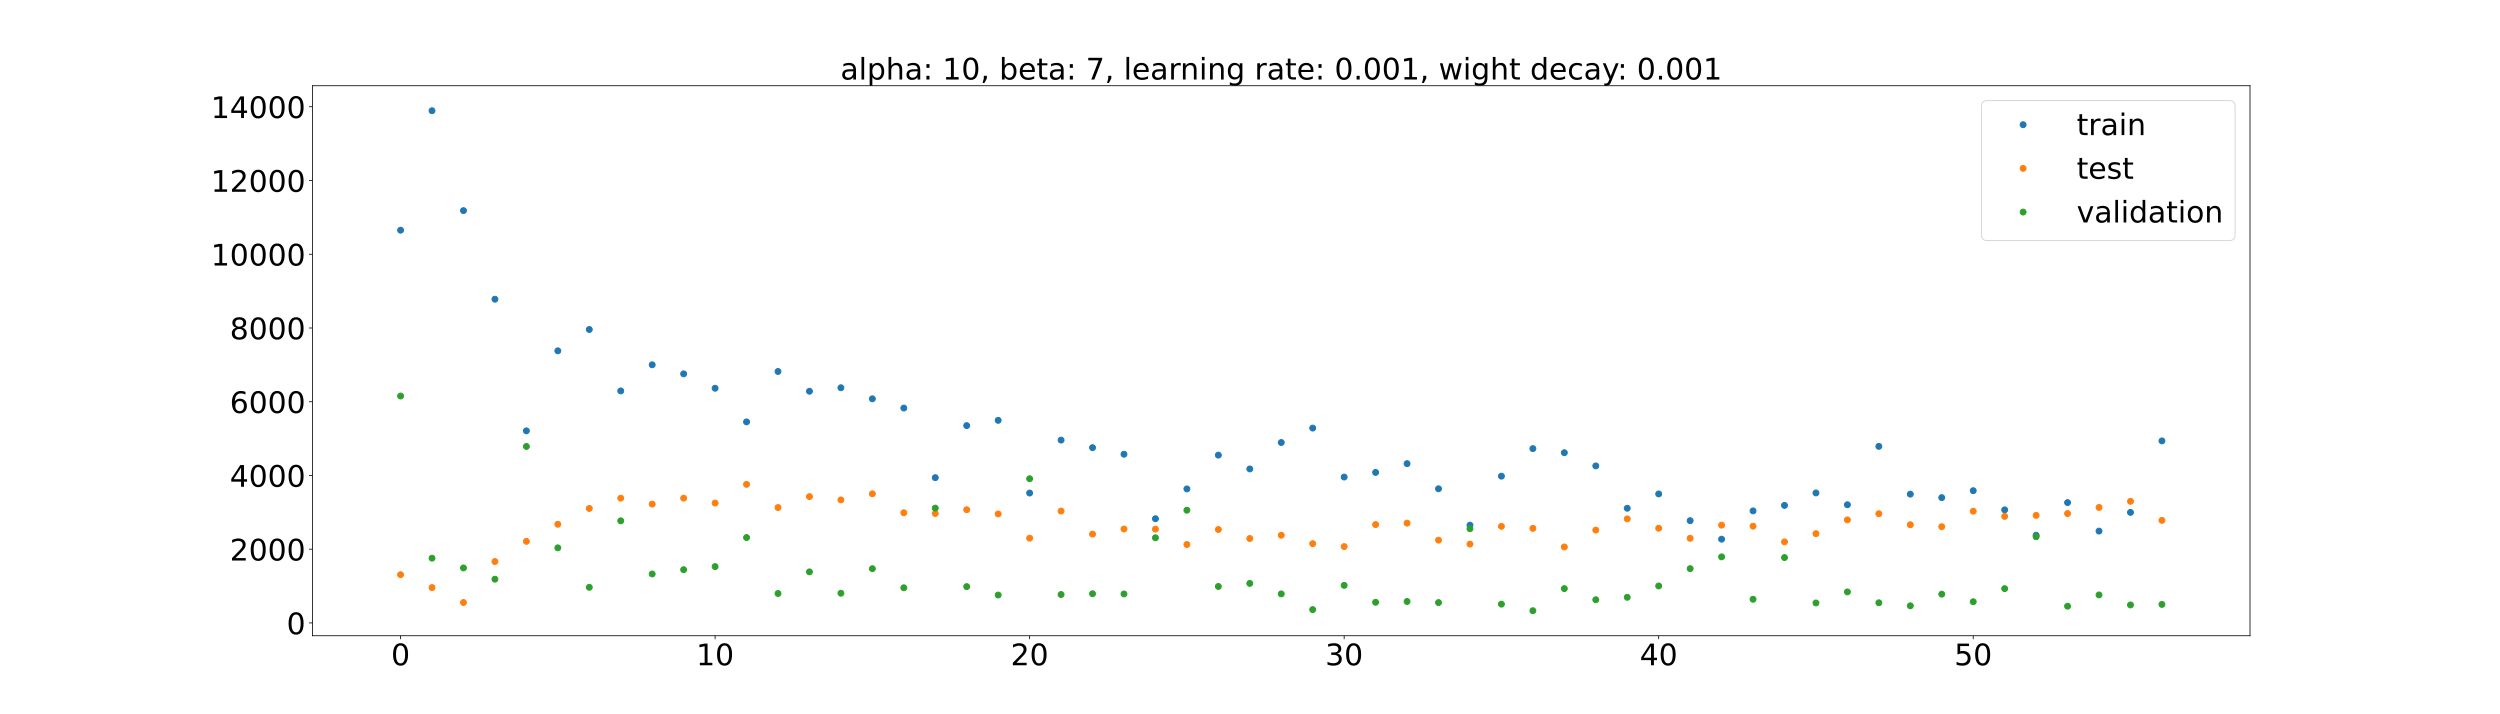 <?xml version="1.0" encoding="utf-8" standalone="no"?>
<!DOCTYPE svg PUBLIC "-//W3C//DTD SVG 1.1//EN"
  "http://www.w3.org/Graphics/SVG/1.1/DTD/svg11.dtd">
<!-- Created with matplotlib (https://matplotlib.org/) -->
<svg height="720pt" version="1.1" viewBox="0 0 2520 720" width="2520pt" xmlns="http://www.w3.org/2000/svg" xmlns:xlink="http://www.w3.org/1999/xlink">
 <defs>
  <style type="text/css">*{stroke-linecap:butt;stroke-linejoin:round;}</style>
 </defs>
 <g id="figure_1">
  <g id="patch_1">
   <path d="M 0 720 
L 2520 720 
L 2520 0 
L 0 0 
z
" style="fill:#ffffff;"/>
  </g>
  <g id="axes_1">
   <g id="patch_2">
    <path d="M 315 640.8 
L 2268 640.8 
L 2268 86.4 
L 315 86.4 
z
" style="fill:#ffffff;"/>
   </g>
   <g id="matplotlib.axis_1">
    <g id="xtick_1">
     <g id="line2d_1">
      <defs>
       <path d="M 0 0 
L 0 3.5 
" id="mb91eb5bc5a" style="stroke:#000000;stroke-width:0.8;"/>
      </defs>
      <g>
       <use style="stroke:#000000;stroke-width:0.8;" x="403.773" xlink:href="#mb91eb5bc5a" y="640.8"/>
      </g>
     </g>
     <g id="text_1">
      <!-- 0 -->
      <g transform="translate(394.229 670.595)scale(0.3 -0.3)">
       <defs>
        <path d="M 31.781 66.406 
Q 24.172 66.406 20.328 58.906 
Q 16.5 51.422 16.5 36.375 
Q 16.5 21.391 20.328 13.891 
Q 24.172 6.391 31.781 6.391 
Q 39.453 6.391 43.281 13.891 
Q 47.125 21.391 47.125 36.375 
Q 47.125 51.422 43.281 58.906 
Q 39.453 66.406 31.781 66.406 
z
M 31.781 74.219 
Q 44.047 74.219 50.516 64.516 
Q 56.984 54.828 56.984 36.375 
Q 56.984 17.969 50.516 8.266 
Q 44.047 -1.422 31.781 -1.422 
Q 19.531 -1.422 13.062 8.266 
Q 6.594 17.969 6.594 36.375 
Q 6.594 54.828 13.062 64.516 
Q 19.531 74.219 31.781 74.219 
z
" id="DejaVuSans-48"/>
       </defs>
       <use xlink:href="#DejaVuSans-48"/>
      </g>
     </g>
    </g>
    <g id="xtick_2">
     <g id="line2d_2">
      <g>
       <use style="stroke:#000000;stroke-width:0.8;" x="720.818" xlink:href="#mb91eb5bc5a" y="640.8"/>
      </g>
     </g>
     <g id="text_2">
      <!-- 10 -->
      <g transform="translate(701.731 670.595)scale(0.3 -0.3)">
       <defs>
        <path d="M 12.406 8.297 
L 28.516 8.297 
L 28.516 63.922 
L 10.984 60.406 
L 10.984 69.391 
L 28.422 72.906 
L 38.281 72.906 
L 38.281 8.297 
L 54.391 8.297 
L 54.391 0 
L 12.406 0 
z
" id="DejaVuSans-49"/>
       </defs>
       <use xlink:href="#DejaVuSans-49"/>
       <use x="63.623" xlink:href="#DejaVuSans-48"/>
      </g>
     </g>
    </g>
    <g id="xtick_3">
     <g id="line2d_3">
      <g>
       <use style="stroke:#000000;stroke-width:0.8;" x="1037.864" xlink:href="#mb91eb5bc5a" y="640.8"/>
      </g>
     </g>
     <g id="text_3">
      <!-- 20 -->
      <g transform="translate(1018.776 670.595)scale(0.3 -0.3)">
       <defs>
        <path d="M 19.188 8.297 
L 53.609 8.297 
L 53.609 0 
L 7.328 0 
L 7.328 8.297 
Q 12.938 14.109 22.625 23.891 
Q 32.328 33.688 34.812 36.531 
Q 39.547 41.844 41.422 45.531 
Q 43.312 49.219 43.312 52.781 
Q 43.312 58.594 39.234 62.25 
Q 35.156 65.922 28.609 65.922 
Q 23.969 65.922 18.812 64.312 
Q 13.672 62.703 7.812 59.422 
L 7.812 69.391 
Q 13.766 71.781 18.938 73 
Q 24.125 74.219 28.422 74.219 
Q 39.75 74.219 46.484 68.547 
Q 53.219 62.891 53.219 53.422 
Q 53.219 48.922 51.531 44.891 
Q 49.859 40.875 45.406 35.406 
Q 44.188 33.984 37.641 27.219 
Q 31.109 20.453 19.188 8.297 
z
" id="DejaVuSans-50"/>
       </defs>
       <use xlink:href="#DejaVuSans-50"/>
       <use x="63.623" xlink:href="#DejaVuSans-48"/>
      </g>
     </g>
    </g>
    <g id="xtick_4">
     <g id="line2d_4">
      <g>
       <use style="stroke:#000000;stroke-width:0.8;" x="1354.909" xlink:href="#mb91eb5bc5a" y="640.8"/>
      </g>
     </g>
     <g id="text_4">
      <!-- 30 -->
      <g transform="translate(1335.822 670.595)scale(0.3 -0.3)">
       <defs>
        <path d="M 40.578 39.312 
Q 47.656 37.797 51.625 33 
Q 55.609 28.219 55.609 21.188 
Q 55.609 10.406 48.188 4.484 
Q 40.766 -1.422 27.094 -1.422 
Q 22.516 -1.422 17.656 -0.516 
Q 12.797 0.391 7.625 2.203 
L 7.625 11.719 
Q 11.719 9.328 16.594 8.109 
Q 21.484 6.891 26.812 6.891 
Q 36.078 6.891 40.938 10.547 
Q 45.797 14.203 45.797 21.188 
Q 45.797 27.641 41.281 31.266 
Q 36.766 34.906 28.719 34.906 
L 20.219 34.906 
L 20.219 43.016 
L 29.109 43.016 
Q 36.375 43.016 40.234 45.922 
Q 44.094 48.828 44.094 54.297 
Q 44.094 59.906 40.109 62.906 
Q 36.141 65.922 28.719 65.922 
Q 24.656 65.922 20.016 65.031 
Q 15.375 64.156 9.812 62.312 
L 9.812 71.094 
Q 15.438 72.656 20.344 73.438 
Q 25.25 74.219 29.594 74.219 
Q 40.828 74.219 47.359 69.109 
Q 53.906 64.016 53.906 55.328 
Q 53.906 49.266 50.438 45.094 
Q 46.969 40.922 40.578 39.312 
z
" id="DejaVuSans-51"/>
       </defs>
       <use xlink:href="#DejaVuSans-51"/>
       <use x="63.623" xlink:href="#DejaVuSans-48"/>
      </g>
     </g>
    </g>
    <g id="xtick_5">
     <g id="line2d_5">
      <g>
       <use style="stroke:#000000;stroke-width:0.8;" x="1671.955" xlink:href="#mb91eb5bc5a" y="640.8"/>
      </g>
     </g>
     <g id="text_5">
      <!-- 40 -->
      <g transform="translate(1652.867 670.595)scale(0.3 -0.3)">
       <defs>
        <path d="M 37.797 64.312 
L 12.891 25.391 
L 37.797 25.391 
z
M 35.203 72.906 
L 47.609 72.906 
L 47.609 25.391 
L 58.016 25.391 
L 58.016 17.188 
L 47.609 17.188 
L 47.609 0 
L 37.797 0 
L 37.797 17.188 
L 4.891 17.188 
L 4.891 26.703 
z
" id="DejaVuSans-52"/>
       </defs>
       <use xlink:href="#DejaVuSans-52"/>
       <use x="63.623" xlink:href="#DejaVuSans-48"/>
      </g>
     </g>
    </g>
    <g id="xtick_6">
     <g id="line2d_6">
      <g>
       <use style="stroke:#000000;stroke-width:0.8;" x="1989" xlink:href="#mb91eb5bc5a" y="640.8"/>
      </g>
     </g>
     <g id="text_6">
      <!-- 50 -->
      <g transform="translate(1969.912 670.595)scale(0.3 -0.3)">
       <defs>
        <path d="M 10.797 72.906 
L 49.516 72.906 
L 49.516 64.594 
L 19.828 64.594 
L 19.828 46.734 
Q 21.969 47.469 24.109 47.828 
Q 26.266 48.188 28.422 48.188 
Q 40.625 48.188 47.75 41.5 
Q 54.891 34.812 54.891 23.391 
Q 54.891 11.625 47.562 5.094 
Q 40.234 -1.422 26.906 -1.422 
Q 22.312 -1.422 17.547 -0.641 
Q 12.797 0.141 7.719 1.703 
L 7.719 11.625 
Q 12.109 9.234 16.797 8.062 
Q 21.484 6.891 26.703 6.891 
Q 35.156 6.891 40.078 11.328 
Q 45.016 15.766 45.016 23.391 
Q 45.016 31 40.078 35.438 
Q 35.156 39.891 26.703 39.891 
Q 22.75 39.891 18.812 39.016 
Q 14.891 38.141 10.797 36.281 
z
" id="DejaVuSans-53"/>
       </defs>
       <use xlink:href="#DejaVuSans-53"/>
       <use x="63.623" xlink:href="#DejaVuSans-48"/>
      </g>
     </g>
    </g>
   </g>
   <g id="matplotlib.axis_2">
    <g id="ytick_1">
     <g id="line2d_7">
      <defs>
       <path d="M 0 0 
L -3.5 0 
" id="m8605272406" style="stroke:#000000;stroke-width:0.8;"/>
      </defs>
      <g>
       <use style="stroke:#000000;stroke-width:0.8;" x="315" xlink:href="#m8605272406" y="627.926"/>
      </g>
     </g>
     <g id="text_7">
      <!-- 0 -->
      <g transform="translate(288.913 639.324)scale(0.3 -0.3)">
       <use xlink:href="#DejaVuSans-48"/>
      </g>
     </g>
    </g>
    <g id="ytick_2">
     <g id="line2d_8">
      <g>
       <use style="stroke:#000000;stroke-width:0.8;" x="315" xlink:href="#m8605272406" y="553.596"/>
      </g>
     </g>
     <g id="text_8">
      <!-- 2000 -->
      <g transform="translate(231.65 564.993)scale(0.3 -0.3)">
       <use xlink:href="#DejaVuSans-50"/>
       <use x="63.623" xlink:href="#DejaVuSans-48"/>
       <use x="127.246" xlink:href="#DejaVuSans-48"/>
       <use x="190.869" xlink:href="#DejaVuSans-48"/>
      </g>
     </g>
    </g>
    <g id="ytick_3">
     <g id="line2d_9">
      <g>
       <use style="stroke:#000000;stroke-width:0.8;" x="315" xlink:href="#m8605272406" y="479.265"/>
      </g>
     </g>
     <g id="text_9">
      <!-- 4000 -->
      <g transform="translate(231.65 490.662)scale(0.3 -0.3)">
       <use xlink:href="#DejaVuSans-52"/>
       <use x="63.623" xlink:href="#DejaVuSans-48"/>
       <use x="127.246" xlink:href="#DejaVuSans-48"/>
       <use x="190.869" xlink:href="#DejaVuSans-48"/>
      </g>
     </g>
    </g>
    <g id="ytick_4">
     <g id="line2d_10">
      <g>
       <use style="stroke:#000000;stroke-width:0.8;" x="315" xlink:href="#m8605272406" y="404.934"/>
      </g>
     </g>
     <g id="text_10">
      <!-- 6000 -->
      <g transform="translate(231.65 416.332)scale(0.3 -0.3)">
       <defs>
        <path d="M 33.016 40.375 
Q 26.375 40.375 22.484 35.828 
Q 18.609 31.297 18.609 23.391 
Q 18.609 15.531 22.484 10.953 
Q 26.375 6.391 33.016 6.391 
Q 39.656 6.391 43.531 10.953 
Q 47.406 15.531 47.406 23.391 
Q 47.406 31.297 43.531 35.828 
Q 39.656 40.375 33.016 40.375 
z
M 52.594 71.297 
L 52.594 62.312 
Q 48.875 64.062 45.094 64.984 
Q 41.312 65.922 37.594 65.922 
Q 27.828 65.922 22.672 59.328 
Q 17.531 52.734 16.797 39.406 
Q 19.672 43.656 24.016 45.922 
Q 28.375 48.188 33.594 48.188 
Q 44.578 48.188 50.953 41.516 
Q 57.328 34.859 57.328 23.391 
Q 57.328 12.156 50.688 5.359 
Q 44.047 -1.422 33.016 -1.422 
Q 20.359 -1.422 13.672 8.266 
Q 6.984 17.969 6.984 36.375 
Q 6.984 53.656 15.188 63.938 
Q 23.391 74.219 37.203 74.219 
Q 40.922 74.219 44.703 73.484 
Q 48.484 72.75 52.594 71.297 
z
" id="DejaVuSans-54"/>
       </defs>
       <use xlink:href="#DejaVuSans-54"/>
       <use x="63.623" xlink:href="#DejaVuSans-48"/>
       <use x="127.246" xlink:href="#DejaVuSans-48"/>
       <use x="190.869" xlink:href="#DejaVuSans-48"/>
      </g>
     </g>
    </g>
    <g id="ytick_5">
     <g id="line2d_11">
      <g>
       <use style="stroke:#000000;stroke-width:0.8;" x="315" xlink:href="#m8605272406" y="330.603"/>
      </g>
     </g>
     <g id="text_11">
      <!-- 8000 -->
      <g transform="translate(231.65 342.001)scale(0.3 -0.3)">
       <defs>
        <path d="M 31.781 34.625 
Q 24.75 34.625 20.719 30.859 
Q 16.703 27.094 16.703 20.516 
Q 16.703 13.922 20.719 10.156 
Q 24.75 6.391 31.781 6.391 
Q 38.812 6.391 42.859 10.172 
Q 46.922 13.969 46.922 20.516 
Q 46.922 27.094 42.891 30.859 
Q 38.875 34.625 31.781 34.625 
z
M 21.922 38.812 
Q 15.578 40.375 12.031 44.719 
Q 8.5 49.078 8.5 55.328 
Q 8.5 64.062 14.719 69.141 
Q 20.953 74.219 31.781 74.219 
Q 42.672 74.219 48.875 69.141 
Q 55.078 64.062 55.078 55.328 
Q 55.078 49.078 51.531 44.719 
Q 48 40.375 41.703 38.812 
Q 48.828 37.156 52.797 32.312 
Q 56.781 27.484 56.781 20.516 
Q 56.781 9.906 50.312 4.234 
Q 43.844 -1.422 31.781 -1.422 
Q 19.734 -1.422 13.25 4.234 
Q 6.781 9.906 6.781 20.516 
Q 6.781 27.484 10.781 32.312 
Q 14.797 37.156 21.922 38.812 
z
M 18.312 54.391 
Q 18.312 48.734 21.844 45.562 
Q 25.391 42.391 31.781 42.391 
Q 38.141 42.391 41.719 45.562 
Q 45.312 48.734 45.312 54.391 
Q 45.312 60.062 41.719 63.234 
Q 38.141 66.406 31.781 66.406 
Q 25.391 66.406 21.844 63.234 
Q 18.312 60.062 18.312 54.391 
z
" id="DejaVuSans-56"/>
       </defs>
       <use xlink:href="#DejaVuSans-56"/>
       <use x="63.623" xlink:href="#DejaVuSans-48"/>
       <use x="127.246" xlink:href="#DejaVuSans-48"/>
       <use x="190.869" xlink:href="#DejaVuSans-48"/>
      </g>
     </g>
    </g>
    <g id="ytick_6">
     <g id="line2d_12">
      <g>
       <use style="stroke:#000000;stroke-width:0.8;" x="315" xlink:href="#m8605272406" y="256.272"/>
      </g>
     </g>
     <g id="text_12">
      <!-- 10000 -->
      <g transform="translate(212.562 267.67)scale(0.3 -0.3)">
       <use xlink:href="#DejaVuSans-49"/>
       <use x="63.623" xlink:href="#DejaVuSans-48"/>
       <use x="127.246" xlink:href="#DejaVuSans-48"/>
       <use x="190.869" xlink:href="#DejaVuSans-48"/>
       <use x="254.492" xlink:href="#DejaVuSans-48"/>
      </g>
     </g>
    </g>
    <g id="ytick_7">
     <g id="line2d_13">
      <g>
       <use style="stroke:#000000;stroke-width:0.8;" x="315" xlink:href="#m8605272406" y="181.941"/>
      </g>
     </g>
     <g id="text_13">
      <!-- 12000 -->
      <g transform="translate(212.562 193.339)scale(0.3 -0.3)">
       <use xlink:href="#DejaVuSans-49"/>
       <use x="63.623" xlink:href="#DejaVuSans-50"/>
       <use x="127.246" xlink:href="#DejaVuSans-48"/>
       <use x="190.869" xlink:href="#DejaVuSans-48"/>
       <use x="254.492" xlink:href="#DejaVuSans-48"/>
      </g>
     </g>
    </g>
    <g id="ytick_8">
     <g id="line2d_14">
      <g>
       <use style="stroke:#000000;stroke-width:0.8;" x="315" xlink:href="#m8605272406" y="107.61"/>
      </g>
     </g>
     <g id="text_14">
      <!-- 14000 -->
      <g transform="translate(212.562 119.008)scale(0.3 -0.3)">
       <use xlink:href="#DejaVuSans-49"/>
       <use x="63.623" xlink:href="#DejaVuSans-52"/>
       <use x="127.246" xlink:href="#DejaVuSans-48"/>
       <use x="190.869" xlink:href="#DejaVuSans-48"/>
       <use x="254.492" xlink:href="#DejaVuSans-48"/>
      </g>
     </g>
    </g>
   </g>
   <g id="line2d_15">
    <defs>
     <path d="M 0 3 
C 0.796 3 1.559 2.684 2.121 2.121 
C 2.684 1.559 3 0.796 3 0 
C 3 -0.796 2.684 -1.559 2.121 -2.121 
C 1.559 -2.684 0.796 -3 0 -3 
C -0.796 -3 -1.559 -2.684 -2.121 -2.121 
C -2.684 -1.559 -3 -0.796 -3 0 
C -3 0.796 -2.684 1.559 -2.121 2.121 
C -1.559 2.684 -0.796 3 0 3 
z
" id="mf9c2ab04d5" style="stroke:#1f77b4;"/>
    </defs>
    <g clip-path="url(#p9a9588bd6d)">
     <use style="fill:#1f77b4;stroke:#1f77b4;" x="403.773" xlink:href="#mf9c2ab04d5" y="232.027"/>
     <use style="fill:#1f77b4;stroke:#1f77b4;" x="435.477" xlink:href="#mf9c2ab04d5" y="111.6"/>
     <use style="fill:#1f77b4;stroke:#1f77b4;" x="467.182" xlink:href="#mf9c2ab04d5" y="212.317"/>
     <use style="fill:#1f77b4;stroke:#1f77b4;" x="498.886" xlink:href="#mf9c2ab04d5" y="301.602"/>
     <use style="fill:#1f77b4;stroke:#1f77b4;" x="530.591" xlink:href="#mf9c2ab04d5" y="434.29"/>
     <use style="fill:#1f77b4;stroke:#1f77b4;" x="562.295" xlink:href="#mf9c2ab04d5" y="353.625"/>
     <use style="fill:#1f77b4;stroke:#1f77b4;" x="594" xlink:href="#mf9c2ab04d5" y="332.131"/>
     <use style="fill:#1f77b4;stroke:#1f77b4;" x="625.705" xlink:href="#mf9c2ab04d5" y="394.047"/>
     <use style="fill:#1f77b4;stroke:#1f77b4;" x="657.409" xlink:href="#mf9c2ab04d5" y="367.71"/>
     <use style="fill:#1f77b4;stroke:#1f77b4;" x="689.114" xlink:href="#mf9c2ab04d5" y="376.831"/>
     <use style="fill:#1f77b4;stroke:#1f77b4;" x="720.818" xlink:href="#mf9c2ab04d5" y="391.356"/>
     <use style="fill:#1f77b4;stroke:#1f77b4;" x="752.523" xlink:href="#mf9c2ab04d5" y="425.249"/>
     <use style="fill:#1f77b4;stroke:#1f77b4;" x="784.227" xlink:href="#mf9c2ab04d5" y="374.478"/>
     <use style="fill:#1f77b4;stroke:#1f77b4;" x="815.932" xlink:href="#mf9c2ab04d5" y="394.375"/>
     <use style="fill:#1f77b4;stroke:#1f77b4;" x="847.636" xlink:href="#mf9c2ab04d5" y="390.845"/>
     <use style="fill:#1f77b4;stroke:#1f77b4;" x="879.341" xlink:href="#mf9c2ab04d5" y="402.005"/>
     <use style="fill:#1f77b4;stroke:#1f77b4;" x="911.045" xlink:href="#mf9c2ab04d5" y="411.317"/>
     <use style="fill:#1f77b4;stroke:#1f77b4;" x="942.75" xlink:href="#mf9c2ab04d5" y="481.492"/>
     <use style="fill:#1f77b4;stroke:#1f77b4;" x="974.455" xlink:href="#mf9c2ab04d5" y="429.034"/>
     <use style="fill:#1f77b4;stroke:#1f77b4;" x="1006.159" xlink:href="#mf9c2ab04d5" y="423.692"/>
     <use style="fill:#1f77b4;stroke:#1f77b4;" x="1037.864" xlink:href="#mf9c2ab04d5" y="496.989"/>
     <use style="fill:#1f77b4;stroke:#1f77b4;" x="1069.568" xlink:href="#mf9c2ab04d5" y="443.635"/>
     <use style="fill:#1f77b4;stroke:#1f77b4;" x="1101.273" xlink:href="#mf9c2ab04d5" y="451.233"/>
     <use style="fill:#1f77b4;stroke:#1f77b4;" x="1132.977" xlink:href="#mf9c2ab04d5" y="457.878"/>
     <use style="fill:#1f77b4;stroke:#1f77b4;" x="1164.682" xlink:href="#mf9c2ab04d5" y="522.867"/>
     <use style="fill:#1f77b4;stroke:#1f77b4;" x="1196.386" xlink:href="#mf9c2ab04d5" y="492.82"/>
     <use style="fill:#1f77b4;stroke:#1f77b4;" x="1228.091" xlink:href="#mf9c2ab04d5" y="458.751"/>
     <use style="fill:#1f77b4;stroke:#1f77b4;" x="1259.795" xlink:href="#mf9c2ab04d5" y="472.696"/>
     <use style="fill:#1f77b4;stroke:#1f77b4;" x="1291.5" xlink:href="#mf9c2ab04d5" y="446.057"/>
     <use style="fill:#1f77b4;stroke:#1f77b4;" x="1323.205" xlink:href="#mf9c2ab04d5" y="431.509"/>
     <use style="fill:#1f77b4;stroke:#1f77b4;" x="1354.909" xlink:href="#mf9c2ab04d5" y="480.861"/>
     <use style="fill:#1f77b4;stroke:#1f77b4;" x="1386.614" xlink:href="#mf9c2ab04d5" y="476.201"/>
     <use style="fill:#1f77b4;stroke:#1f77b4;" x="1418.318" xlink:href="#mf9c2ab04d5" y="467.348"/>
     <use style="fill:#1f77b4;stroke:#1f77b4;" x="1450.023" xlink:href="#mf9c2ab04d5" y="492.688"/>
     <use style="fill:#1f77b4;stroke:#1f77b4;" x="1481.727" xlink:href="#mf9c2ab04d5" y="529.376"/>
     <use style="fill:#1f77b4;stroke:#1f77b4;" x="1513.432" xlink:href="#mf9c2ab04d5" y="479.967"/>
     <use style="fill:#1f77b4;stroke:#1f77b4;" x="1545.136" xlink:href="#mf9c2ab04d5" y="452.2"/>
     <use style="fill:#1f77b4;stroke:#1f77b4;" x="1576.841" xlink:href="#mf9c2ab04d5" y="456.326"/>
     <use style="fill:#1f77b4;stroke:#1f77b4;" x="1608.545" xlink:href="#mf9c2ab04d5" y="469.637"/>
     <use style="fill:#1f77b4;stroke:#1f77b4;" x="1640.25" xlink:href="#mf9c2ab04d5" y="512.309"/>
     <use style="fill:#1f77b4;stroke:#1f77b4;" x="1671.955" xlink:href="#mf9c2ab04d5" y="497.892"/>
     <use style="fill:#1f77b4;stroke:#1f77b4;" x="1703.659" xlink:href="#mf9c2ab04d5" y="524.822"/>
     <use style="fill:#1f77b4;stroke:#1f77b4;" x="1735.364" xlink:href="#mf9c2ab04d5" y="543.502"/>
     <use style="fill:#1f77b4;stroke:#1f77b4;" x="1767.068" xlink:href="#mf9c2ab04d5" y="514.97"/>
     <use style="fill:#1f77b4;stroke:#1f77b4;" x="1798.773" xlink:href="#mf9c2ab04d5" y="509.428"/>
     <use style="fill:#1f77b4;stroke:#1f77b4;" x="1830.477" xlink:href="#mf9c2ab04d5" y="496.869"/>
     <use style="fill:#1f77b4;stroke:#1f77b4;" x="1862.182" xlink:href="#mf9c2ab04d5" y="508.799"/>
     <use style="fill:#1f77b4;stroke:#1f77b4;" x="1893.886" xlink:href="#mf9c2ab04d5" y="449.918"/>
     <use style="fill:#1f77b4;stroke:#1f77b4;" x="1925.591" xlink:href="#mf9c2ab04d5" y="498.098"/>
     <use style="fill:#1f77b4;stroke:#1f77b4;" x="1957.295" xlink:href="#mf9c2ab04d5" y="501.607"/>
     <use style="fill:#1f77b4;stroke:#1f77b4;" x="1989" xlink:href="#mf9c2ab04d5" y="494.625"/>
     <use style="fill:#1f77b4;stroke:#1f77b4;" x="2020.705" xlink:href="#mf9c2ab04d5" y="513.938"/>
     <use style="fill:#1f77b4;stroke:#1f77b4;" x="2052.409" xlink:href="#mf9c2ab04d5" y="539.535"/>
     <use style="fill:#1f77b4;stroke:#1f77b4;" x="2084.114" xlink:href="#mf9c2ab04d5" y="506.624"/>
     <use style="fill:#1f77b4;stroke:#1f77b4;" x="2115.818" xlink:href="#mf9c2ab04d5" y="535.339"/>
     <use style="fill:#1f77b4;stroke:#1f77b4;" x="2147.523" xlink:href="#mf9c2ab04d5" y="516.492"/>
     <use style="fill:#1f77b4;stroke:#1f77b4;" x="2179.227" xlink:href="#mf9c2ab04d5" y="444.428"/>
    </g>
   </g>
   <g id="line2d_16">
    <defs>
     <path d="M 0 3 
C 0.796 3 1.559 2.684 2.121 2.121 
C 2.684 1.559 3 0.796 3 0 
C 3 -0.796 2.684 -1.559 2.121 -2.121 
C 1.559 -2.684 0.796 -3 0 -3 
C -0.796 -3 -1.559 -2.684 -2.121 -2.121 
C -2.684 -1.559 -3 -0.796 -3 0 
C -3 0.796 -2.684 1.559 -2.121 2.121 
C -1.559 2.684 -0.796 3 0 3 
z
" id="mf0c2e51873" style="stroke:#ff7f0e;"/>
    </defs>
    <g clip-path="url(#p9a9588bd6d)">
     <use style="fill:#ff7f0e;stroke:#ff7f0e;" x="403.773" xlink:href="#mf0c2e51873" y="579.299"/>
     <use style="fill:#ff7f0e;stroke:#ff7f0e;" x="435.477" xlink:href="#mf0c2e51873" y="592.28"/>
     <use style="fill:#ff7f0e;stroke:#ff7f0e;" x="467.182" xlink:href="#mf0c2e51873" y="607.331"/>
     <use style="fill:#ff7f0e;stroke:#ff7f0e;" x="498.886" xlink:href="#mf0c2e51873" y="566.008"/>
     <use style="fill:#ff7f0e;stroke:#ff7f0e;" x="530.591" xlink:href="#mf0c2e51873" y="545.674"/>
     <use style="fill:#ff7f0e;stroke:#ff7f0e;" x="562.295" xlink:href="#mf0c2e51873" y="528.45"/>
     <use style="fill:#ff7f0e;stroke:#ff7f0e;" x="594" xlink:href="#mf0c2e51873" y="512.502"/>
     <use style="fill:#ff7f0e;stroke:#ff7f0e;" x="625.705" xlink:href="#mf0c2e51873" y="502.156"/>
     <use style="fill:#ff7f0e;stroke:#ff7f0e;" x="657.409" xlink:href="#mf0c2e51873" y="508.135"/>
     <use style="fill:#ff7f0e;stroke:#ff7f0e;" x="689.114" xlink:href="#mf0c2e51873" y="502.127"/>
     <use style="fill:#ff7f0e;stroke:#ff7f0e;" x="720.818" xlink:href="#mf0c2e51873" y="507.087"/>
     <use style="fill:#ff7f0e;stroke:#ff7f0e;" x="752.523" xlink:href="#mf0c2e51873" y="488.233"/>
     <use style="fill:#ff7f0e;stroke:#ff7f0e;" x="784.227" xlink:href="#mf0c2e51873" y="511.61"/>
     <use style="fill:#ff7f0e;stroke:#ff7f0e;" x="815.932" xlink:href="#mf0c2e51873" y="500.565"/>
     <use style="fill:#ff7f0e;stroke:#ff7f0e;" x="847.636" xlink:href="#mf0c2e51873" y="503.907"/>
     <use style="fill:#ff7f0e;stroke:#ff7f0e;" x="879.341" xlink:href="#mf0c2e51873" y="497.763"/>
     <use style="fill:#ff7f0e;stroke:#ff7f0e;" x="911.045" xlink:href="#mf0c2e51873" y="516.864"/>
     <use style="fill:#ff7f0e;stroke:#ff7f0e;" x="942.75" xlink:href="#mf0c2e51873" y="517.572"/>
     <use style="fill:#ff7f0e;stroke:#ff7f0e;" x="974.455" xlink:href="#mf0c2e51873" y="513.827"/>
     <use style="fill:#ff7f0e;stroke:#ff7f0e;" x="1006.159" xlink:href="#mf0c2e51873" y="518.052"/>
     <use style="fill:#ff7f0e;stroke:#ff7f0e;" x="1037.864" xlink:href="#mf0c2e51873" y="542.485"/>
     <use style="fill:#ff7f0e;stroke:#ff7f0e;" x="1069.568" xlink:href="#mf0c2e51873" y="515.136"/>
     <use style="fill:#ff7f0e;stroke:#ff7f0e;" x="1101.273" xlink:href="#mf0c2e51873" y="538.366"/>
     <use style="fill:#ff7f0e;stroke:#ff7f0e;" x="1132.977" xlink:href="#mf0c2e51873" y="533.241"/>
     <use style="fill:#ff7f0e;stroke:#ff7f0e;" x="1164.682" xlink:href="#mf0c2e51873" y="533.342"/>
     <use style="fill:#ff7f0e;stroke:#ff7f0e;" x="1196.386" xlink:href="#mf0c2e51873" y="548.863"/>
     <use style="fill:#ff7f0e;stroke:#ff7f0e;" x="1228.091" xlink:href="#mf0c2e51873" y="533.753"/>
     <use style="fill:#ff7f0e;stroke:#ff7f0e;" x="1259.795" xlink:href="#mf0c2e51873" y="542.817"/>
     <use style="fill:#ff7f0e;stroke:#ff7f0e;" x="1291.5" xlink:href="#mf0c2e51873" y="539.524"/>
     <use style="fill:#ff7f0e;stroke:#ff7f0e;" x="1323.205" xlink:href="#mf0c2e51873" y="548.025"/>
     <use style="fill:#ff7f0e;stroke:#ff7f0e;" x="1354.909" xlink:href="#mf0c2e51873" y="550.937"/>
     <use style="fill:#ff7f0e;stroke:#ff7f0e;" x="1386.614" xlink:href="#mf0c2e51873" y="528.768"/>
     <use style="fill:#ff7f0e;stroke:#ff7f0e;" x="1418.318" xlink:href="#mf0c2e51873" y="527.317"/>
     <use style="fill:#ff7f0e;stroke:#ff7f0e;" x="1450.023" xlink:href="#mf0c2e51873" y="544.477"/>
     <use style="fill:#ff7f0e;stroke:#ff7f0e;" x="1481.727" xlink:href="#mf0c2e51873" y="548.454"/>
     <use style="fill:#ff7f0e;stroke:#ff7f0e;" x="1513.432" xlink:href="#mf0c2e51873" y="530.537"/>
     <use style="fill:#ff7f0e;stroke:#ff7f0e;" x="1545.136" xlink:href="#mf0c2e51873" y="532.594"/>
     <use style="fill:#ff7f0e;stroke:#ff7f0e;" x="1576.841" xlink:href="#mf0c2e51873" y="551.318"/>
     <use style="fill:#ff7f0e;stroke:#ff7f0e;" x="1608.545" xlink:href="#mf0c2e51873" y="534.31"/>
     <use style="fill:#ff7f0e;stroke:#ff7f0e;" x="1640.25" xlink:href="#mf0c2e51873" y="523.028"/>
     <use style="fill:#ff7f0e;stroke:#ff7f0e;" x="1671.955" xlink:href="#mf0c2e51873" y="532.464"/>
     <use style="fill:#ff7f0e;stroke:#ff7f0e;" x="1703.659" xlink:href="#mf0c2e51873" y="542.621"/>
     <use style="fill:#ff7f0e;stroke:#ff7f0e;" x="1735.364" xlink:href="#mf0c2e51873" y="529.355"/>
     <use style="fill:#ff7f0e;stroke:#ff7f0e;" x="1767.068" xlink:href="#mf0c2e51873" y="530.402"/>
     <use style="fill:#ff7f0e;stroke:#ff7f0e;" x="1798.773" xlink:href="#mf0c2e51873" y="546.216"/>
     <use style="fill:#ff7f0e;stroke:#ff7f0e;" x="1830.477" xlink:href="#mf0c2e51873" y="537.902"/>
     <use style="fill:#ff7f0e;stroke:#ff7f0e;" x="1862.182" xlink:href="#mf0c2e51873" y="524.04"/>
     <use style="fill:#ff7f0e;stroke:#ff7f0e;" x="1893.886" xlink:href="#mf0c2e51873" y="517.821"/>
     <use style="fill:#ff7f0e;stroke:#ff7f0e;" x="1925.591" xlink:href="#mf0c2e51873" y="528.93"/>
     <use style="fill:#ff7f0e;stroke:#ff7f0e;" x="1957.295" xlink:href="#mf0c2e51873" y="530.882"/>
     <use style="fill:#ff7f0e;stroke:#ff7f0e;" x="1989" xlink:href="#mf0c2e51873" y="515.3"/>
     <use style="fill:#ff7f0e;stroke:#ff7f0e;" x="2020.705" xlink:href="#mf0c2e51873" y="520.506"/>
     <use style="fill:#ff7f0e;stroke:#ff7f0e;" x="2052.409" xlink:href="#mf0c2e51873" y="519.495"/>
     <use style="fill:#ff7f0e;stroke:#ff7f0e;" x="2084.114" xlink:href="#mf0c2e51873" y="517.675"/>
     <use style="fill:#ff7f0e;stroke:#ff7f0e;" x="2115.818" xlink:href="#mf0c2e51873" y="511.499"/>
     <use style="fill:#ff7f0e;stroke:#ff7f0e;" x="2147.523" xlink:href="#mf0c2e51873" y="505.334"/>
     <use style="fill:#ff7f0e;stroke:#ff7f0e;" x="2179.227" xlink:href="#mf0c2e51873" y="524.526"/>
    </g>
   </g>
   <g id="line2d_17">
    <defs>
     <path d="M 0 3 
C 0.796 3 1.559 2.684 2.121 2.121 
C 2.684 1.559 3 0.796 3 0 
C 3 -0.796 2.684 -1.559 2.121 -2.121 
C 1.559 -2.684 0.796 -3 0 -3 
C -0.796 -3 -1.559 -2.684 -2.121 -2.121 
C -2.684 -1.559 -3 -0.796 -3 0 
C -3 0.796 -2.684 1.559 -2.121 2.121 
C -1.559 2.684 -0.796 3 0 3 
z
" id="m17c2122e61" style="stroke:#2ca02c;"/>
    </defs>
    <g clip-path="url(#p9a9588bd6d)">
     <use style="fill:#2ca02c;stroke:#2ca02c;" x="403.773" xlink:href="#m17c2122e61" y="399.203"/>
     <use style="fill:#2ca02c;stroke:#2ca02c;" x="435.477" xlink:href="#m17c2122e61" y="562.638"/>
     <use style="fill:#2ca02c;stroke:#2ca02c;" x="467.182" xlink:href="#m17c2122e61" y="572.473"/>
     <use style="fill:#2ca02c;stroke:#2ca02c;" x="498.886" xlink:href="#m17c2122e61" y="583.822"/>
     <use style="fill:#2ca02c;stroke:#2ca02c;" x="530.591" xlink:href="#m17c2122e61" y="450.021"/>
     <use style="fill:#2ca02c;stroke:#2ca02c;" x="562.295" xlink:href="#m17c2122e61" y="552.215"/>
     <use style="fill:#2ca02c;stroke:#2ca02c;" x="594" xlink:href="#m17c2122e61" y="592.007"/>
     <use style="fill:#2ca02c;stroke:#2ca02c;" x="625.705" xlink:href="#m17c2122e61" y="524.994"/>
     <use style="fill:#2ca02c;stroke:#2ca02c;" x="657.409" xlink:href="#m17c2122e61" y="578.565"/>
     <use style="fill:#2ca02c;stroke:#2ca02c;" x="689.114" xlink:href="#m17c2122e61" y="574.249"/>
     <use style="fill:#2ca02c;stroke:#2ca02c;" x="720.818" xlink:href="#m17c2122e61" y="571.132"/>
     <use style="fill:#2ca02c;stroke:#2ca02c;" x="752.523" xlink:href="#m17c2122e61" y="541.841"/>
     <use style="fill:#2ca02c;stroke:#2ca02c;" x="784.227" xlink:href="#m17c2122e61" y="598.248"/>
     <use style="fill:#2ca02c;stroke:#2ca02c;" x="815.932" xlink:href="#m17c2122e61" y="576.455"/>
     <use style="fill:#2ca02c;stroke:#2ca02c;" x="847.636" xlink:href="#m17c2122e61" y="597.968"/>
     <use style="fill:#2ca02c;stroke:#2ca02c;" x="879.341" xlink:href="#m17c2122e61" y="573.225"/>
     <use style="fill:#2ca02c;stroke:#2ca02c;" x="911.045" xlink:href="#m17c2122e61" y="592.489"/>
     <use style="fill:#2ca02c;stroke:#2ca02c;" x="942.75" xlink:href="#m17c2122e61" y="512.17"/>
     <use style="fill:#2ca02c;stroke:#2ca02c;" x="974.455" xlink:href="#m17c2122e61" y="591.301"/>
     <use style="fill:#2ca02c;stroke:#2ca02c;" x="1006.159" xlink:href="#m17c2122e61" y="599.79"/>
     <use style="fill:#2ca02c;stroke:#2ca02c;" x="1037.864" xlink:href="#m17c2122e61" y="482.572"/>
     <use style="fill:#2ca02c;stroke:#2ca02c;" x="1069.568" xlink:href="#m17c2122e61" y="599.285"/>
     <use style="fill:#2ca02c;stroke:#2ca02c;" x="1101.273" xlink:href="#m17c2122e61" y="598.501"/>
     <use style="fill:#2ca02c;stroke:#2ca02c;" x="1132.977" xlink:href="#m17c2122e61" y="598.707"/>
     <use style="fill:#2ca02c;stroke:#2ca02c;" x="1164.682" xlink:href="#m17c2122e61" y="542.115"/>
     <use style="fill:#2ca02c;stroke:#2ca02c;" x="1196.386" xlink:href="#m17c2122e61" y="514.295"/>
     <use style="fill:#2ca02c;stroke:#2ca02c;" x="1228.091" xlink:href="#m17c2122e61" y="591.163"/>
     <use style="fill:#2ca02c;stroke:#2ca02c;" x="1259.795" xlink:href="#m17c2122e61" y="588.06"/>
     <use style="fill:#2ca02c;stroke:#2ca02c;" x="1291.5" xlink:href="#m17c2122e61" y="598.658"/>
     <use style="fill:#2ca02c;stroke:#2ca02c;" x="1323.205" xlink:href="#m17c2122e61" y="614.494"/>
     <use style="fill:#2ca02c;stroke:#2ca02c;" x="1354.909" xlink:href="#m17c2122e61" y="590.053"/>
     <use style="fill:#2ca02c;stroke:#2ca02c;" x="1386.614" xlink:href="#m17c2122e61" y="607.086"/>
     <use style="fill:#2ca02c;stroke:#2ca02c;" x="1418.318" xlink:href="#m17c2122e61" y="606.302"/>
     <use style="fill:#2ca02c;stroke:#2ca02c;" x="1450.023" xlink:href="#m17c2122e61" y="607.403"/>
     <use style="fill:#2ca02c;stroke:#2ca02c;" x="1481.727" xlink:href="#m17c2122e61" y="532.913"/>
     <use style="fill:#2ca02c;stroke:#2ca02c;" x="1513.432" xlink:href="#m17c2122e61" y="608.976"/>
     <use style="fill:#2ca02c;stroke:#2ca02c;" x="1545.136" xlink:href="#m17c2122e61" y="615.6"/>
     <use style="fill:#2ca02c;stroke:#2ca02c;" x="1576.841" xlink:href="#m17c2122e61" y="593.315"/>
     <use style="fill:#2ca02c;stroke:#2ca02c;" x="1608.545" xlink:href="#m17c2122e61" y="604.531"/>
     <use style="fill:#2ca02c;stroke:#2ca02c;" x="1640.25" xlink:href="#m17c2122e61" y="602.069"/>
     <use style="fill:#2ca02c;stroke:#2ca02c;" x="1671.955" xlink:href="#m17c2122e61" y="590.647"/>
     <use style="fill:#2ca02c;stroke:#2ca02c;" x="1703.659" xlink:href="#m17c2122e61" y="573.177"/>
     <use style="fill:#2ca02c;stroke:#2ca02c;" x="1735.364" xlink:href="#m17c2122e61" y="561.31"/>
     <use style="fill:#2ca02c;stroke:#2ca02c;" x="1767.068" xlink:href="#m17c2122e61" y="604.071"/>
     <use style="fill:#2ca02c;stroke:#2ca02c;" x="1798.773" xlink:href="#m17c2122e61" y="562.018"/>
     <use style="fill:#2ca02c;stroke:#2ca02c;" x="1830.477" xlink:href="#m17c2122e61" y="607.763"/>
     <use style="fill:#2ca02c;stroke:#2ca02c;" x="1862.182" xlink:href="#m17c2122e61" y="596.655"/>
     <use style="fill:#2ca02c;stroke:#2ca02c;" x="1893.886" xlink:href="#m17c2122e61" y="607.604"/>
     <use style="fill:#2ca02c;stroke:#2ca02c;" x="1925.591" xlink:href="#m17c2122e61" y="610.651"/>
     <use style="fill:#2ca02c;stroke:#2ca02c;" x="1957.295" xlink:href="#m17c2122e61" y="598.906"/>
     <use style="fill:#2ca02c;stroke:#2ca02c;" x="1989" xlink:href="#m17c2122e61" y="606.532"/>
     <use style="fill:#2ca02c;stroke:#2ca02c;" x="2020.705" xlink:href="#m17c2122e61" y="593.34"/>
     <use style="fill:#2ca02c;stroke:#2ca02c;" x="2052.409" xlink:href="#m17c2122e61" y="541.022"/>
     <use style="fill:#2ca02c;stroke:#2ca02c;" x="2084.114" xlink:href="#m17c2122e61" y="611.046"/>
     <use style="fill:#2ca02c;stroke:#2ca02c;" x="2115.818" xlink:href="#m17c2122e61" y="599.684"/>
     <use style="fill:#2ca02c;stroke:#2ca02c;" x="2147.523" xlink:href="#m17c2122e61" y="609.779"/>
     <use style="fill:#2ca02c;stroke:#2ca02c;" x="2179.227" xlink:href="#m17c2122e61" y="609.232"/>
    </g>
   </g>
   <g id="patch_3">
    <path d="M 315 640.8 
L 315 86.4 
" style="fill:none;stroke:#000000;stroke-linecap:square;stroke-linejoin:miter;stroke-width:0.8;"/>
   </g>
   <g id="patch_4">
    <path d="M 2268 640.8 
L 2268 86.4 
" style="fill:none;stroke:#000000;stroke-linecap:square;stroke-linejoin:miter;stroke-width:0.8;"/>
   </g>
   <g id="patch_5">
    <path d="M 315 640.8 
L 2268 640.8 
" style="fill:none;stroke:#000000;stroke-linecap:square;stroke-linejoin:miter;stroke-width:0.8;"/>
   </g>
   <g id="patch_6">
    <path d="M 315 86.4 
L 2268 86.4 
" style="fill:none;stroke:#000000;stroke-linecap:square;stroke-linejoin:miter;stroke-width:0.8;"/>
   </g>
   <g id="text_15">
    <!-- alpha: 10, beta: 7, learning rate: 0.001, wight decay: 0.001 -->
    <g transform="translate(847.17 80.161)scale(0.3 -0.3)">
     <defs>
      <path d="M 34.281 27.484 
Q 23.391 27.484 19.188 25 
Q 14.984 22.516 14.984 16.5 
Q 14.984 11.719 18.141 8.906 
Q 21.297 6.109 26.703 6.109 
Q 34.188 6.109 38.703 11.406 
Q 43.219 16.703 43.219 25.484 
L 43.219 27.484 
z
M 52.203 31.203 
L 52.203 0 
L 43.219 0 
L 43.219 8.297 
Q 40.141 3.328 35.547 0.953 
Q 30.953 -1.422 24.312 -1.422 
Q 15.922 -1.422 10.953 3.297 
Q 6 8.016 6 15.922 
Q 6 25.141 12.172 29.828 
Q 18.359 34.516 30.609 34.516 
L 43.219 34.516 
L 43.219 35.406 
Q 43.219 41.609 39.141 45 
Q 35.062 48.391 27.688 48.391 
Q 23 48.391 18.547 47.266 
Q 14.109 46.141 10.016 43.891 
L 10.016 52.203 
Q 14.938 54.109 19.578 55.047 
Q 24.219 56 28.609 56 
Q 40.484 56 46.344 49.844 
Q 52.203 43.703 52.203 31.203 
z
" id="DejaVuSans-97"/>
      <path d="M 9.422 75.984 
L 18.406 75.984 
L 18.406 0 
L 9.422 0 
z
" id="DejaVuSans-108"/>
      <path d="M 18.109 8.203 
L 18.109 -20.797 
L 9.078 -20.797 
L 9.078 54.688 
L 18.109 54.688 
L 18.109 46.391 
Q 20.953 51.266 25.266 53.625 
Q 29.594 56 35.594 56 
Q 45.562 56 51.781 48.094 
Q 58.016 40.188 58.016 27.297 
Q 58.016 14.406 51.781 6.484 
Q 45.562 -1.422 35.594 -1.422 
Q 29.594 -1.422 25.266 0.953 
Q 20.953 3.328 18.109 8.203 
z
M 48.688 27.297 
Q 48.688 37.203 44.609 42.844 
Q 40.531 48.484 33.406 48.484 
Q 26.266 48.484 22.188 42.844 
Q 18.109 37.203 18.109 27.297 
Q 18.109 17.391 22.188 11.75 
Q 26.266 6.109 33.406 6.109 
Q 40.531 6.109 44.609 11.75 
Q 48.688 17.391 48.688 27.297 
z
" id="DejaVuSans-112"/>
      <path d="M 54.891 33.016 
L 54.891 0 
L 45.906 0 
L 45.906 32.719 
Q 45.906 40.484 42.875 44.328 
Q 39.844 48.188 33.797 48.188 
Q 26.516 48.188 22.312 43.547 
Q 18.109 38.922 18.109 30.906 
L 18.109 0 
L 9.078 0 
L 9.078 75.984 
L 18.109 75.984 
L 18.109 46.188 
Q 21.344 51.125 25.703 53.562 
Q 30.078 56 35.797 56 
Q 45.219 56 50.047 50.172 
Q 54.891 44.344 54.891 33.016 
z
" id="DejaVuSans-104"/>
      <path d="M 11.719 12.406 
L 22.016 12.406 
L 22.016 0 
L 11.719 0 
z
M 11.719 51.703 
L 22.016 51.703 
L 22.016 39.312 
L 11.719 39.312 
z
" id="DejaVuSans-58"/>
      <path id="DejaVuSans-32"/>
      <path d="M 11.719 12.406 
L 22.016 12.406 
L 22.016 4 
L 14.016 -11.625 
L 7.719 -11.625 
L 11.719 4 
z
" id="DejaVuSans-44"/>
      <path d="M 48.688 27.297 
Q 48.688 37.203 44.609 42.844 
Q 40.531 48.484 33.406 48.484 
Q 26.266 48.484 22.188 42.844 
Q 18.109 37.203 18.109 27.297 
Q 18.109 17.391 22.188 11.75 
Q 26.266 6.109 33.406 6.109 
Q 40.531 6.109 44.609 11.75 
Q 48.688 17.391 48.688 27.297 
z
M 18.109 46.391 
Q 20.953 51.266 25.266 53.625 
Q 29.594 56 35.594 56 
Q 45.562 56 51.781 48.094 
Q 58.016 40.188 58.016 27.297 
Q 58.016 14.406 51.781 6.484 
Q 45.562 -1.422 35.594 -1.422 
Q 29.594 -1.422 25.266 0.953 
Q 20.953 3.328 18.109 8.203 
L 18.109 0 
L 9.078 0 
L 9.078 75.984 
L 18.109 75.984 
z
" id="DejaVuSans-98"/>
      <path d="M 56.203 29.594 
L 56.203 25.203 
L 14.891 25.203 
Q 15.484 15.922 20.484 11.062 
Q 25.484 6.203 34.422 6.203 
Q 39.594 6.203 44.453 7.469 
Q 49.312 8.734 54.109 11.281 
L 54.109 2.781 
Q 49.266 0.734 44.188 -0.344 
Q 39.109 -1.422 33.891 -1.422 
Q 20.797 -1.422 13.156 6.188 
Q 5.516 13.812 5.516 26.812 
Q 5.516 40.234 12.766 48.109 
Q 20.016 56 32.328 56 
Q 43.359 56 49.781 48.891 
Q 56.203 41.797 56.203 29.594 
z
M 47.219 32.234 
Q 47.125 39.594 43.094 43.984 
Q 39.062 48.391 32.422 48.391 
Q 24.906 48.391 20.391 44.141 
Q 15.875 39.891 15.188 32.172 
z
" id="DejaVuSans-101"/>
      <path d="M 18.312 70.219 
L 18.312 54.688 
L 36.812 54.688 
L 36.812 47.703 
L 18.312 47.703 
L 18.312 18.016 
Q 18.312 11.328 20.141 9.422 
Q 21.969 7.516 27.594 7.516 
L 36.812 7.516 
L 36.812 0 
L 27.594 0 
Q 17.188 0 13.234 3.875 
Q 9.281 7.766 9.281 18.016 
L 9.281 47.703 
L 2.688 47.703 
L 2.688 54.688 
L 9.281 54.688 
L 9.281 70.219 
z
" id="DejaVuSans-116"/>
      <path d="M 8.203 72.906 
L 55.078 72.906 
L 55.078 68.703 
L 28.609 0 
L 18.312 0 
L 43.219 64.594 
L 8.203 64.594 
z
" id="DejaVuSans-55"/>
      <path d="M 41.109 46.297 
Q 39.594 47.172 37.812 47.578 
Q 36.031 48 33.891 48 
Q 26.266 48 22.188 43.047 
Q 18.109 38.094 18.109 28.812 
L 18.109 0 
L 9.078 0 
L 9.078 54.688 
L 18.109 54.688 
L 18.109 46.188 
Q 20.953 51.172 25.484 53.578 
Q 30.031 56 36.531 56 
Q 37.453 56 38.578 55.875 
Q 39.703 55.766 41.062 55.516 
z
" id="DejaVuSans-114"/>
      <path d="M 54.891 33.016 
L 54.891 0 
L 45.906 0 
L 45.906 32.719 
Q 45.906 40.484 42.875 44.328 
Q 39.844 48.188 33.797 48.188 
Q 26.516 48.188 22.312 43.547 
Q 18.109 38.922 18.109 30.906 
L 18.109 0 
L 9.078 0 
L 9.078 54.688 
L 18.109 54.688 
L 18.109 46.188 
Q 21.344 51.125 25.703 53.562 
Q 30.078 56 35.797 56 
Q 45.219 56 50.047 50.172 
Q 54.891 44.344 54.891 33.016 
z
" id="DejaVuSans-110"/>
      <path d="M 9.422 54.688 
L 18.406 54.688 
L 18.406 0 
L 9.422 0 
z
M 9.422 75.984 
L 18.406 75.984 
L 18.406 64.594 
L 9.422 64.594 
z
" id="DejaVuSans-105"/>
      <path d="M 45.406 27.984 
Q 45.406 37.75 41.375 43.109 
Q 37.359 48.484 30.078 48.484 
Q 22.859 48.484 18.828 43.109 
Q 14.797 37.75 14.797 27.984 
Q 14.797 18.266 18.828 12.891 
Q 22.859 7.516 30.078 7.516 
Q 37.359 7.516 41.375 12.891 
Q 45.406 18.266 45.406 27.984 
z
M 54.391 6.781 
Q 54.391 -7.172 48.188 -13.984 
Q 42 -20.797 29.203 -20.797 
Q 24.469 -20.797 20.266 -20.094 
Q 16.062 -19.391 12.109 -17.922 
L 12.109 -9.188 
Q 16.062 -11.328 19.922 -12.344 
Q 23.781 -13.375 27.781 -13.375 
Q 36.625 -13.375 41.016 -8.766 
Q 45.406 -4.156 45.406 5.172 
L 45.406 9.625 
Q 42.625 4.781 38.281 2.391 
Q 33.938 0 27.875 0 
Q 17.828 0 11.672 7.656 
Q 5.516 15.328 5.516 27.984 
Q 5.516 40.672 11.672 48.328 
Q 17.828 56 27.875 56 
Q 33.938 56 38.281 53.609 
Q 42.625 51.219 45.406 46.391 
L 45.406 54.688 
L 54.391 54.688 
z
" id="DejaVuSans-103"/>
      <path d="M 10.688 12.406 
L 21 12.406 
L 21 0 
L 10.688 0 
z
" id="DejaVuSans-46"/>
      <path d="M 4.203 54.688 
L 13.188 54.688 
L 24.422 12.016 
L 35.594 54.688 
L 46.188 54.688 
L 57.422 12.016 
L 68.609 54.688 
L 77.594 54.688 
L 63.281 0 
L 52.688 0 
L 40.922 44.828 
L 29.109 0 
L 18.5 0 
z
" id="DejaVuSans-119"/>
      <path d="M 45.406 46.391 
L 45.406 75.984 
L 54.391 75.984 
L 54.391 0 
L 45.406 0 
L 45.406 8.203 
Q 42.578 3.328 38.25 0.953 
Q 33.938 -1.422 27.875 -1.422 
Q 17.969 -1.422 11.734 6.484 
Q 5.516 14.406 5.516 27.297 
Q 5.516 40.188 11.734 48.094 
Q 17.969 56 27.875 56 
Q 33.938 56 38.25 53.625 
Q 42.578 51.266 45.406 46.391 
z
M 14.797 27.297 
Q 14.797 17.391 18.875 11.75 
Q 22.953 6.109 30.078 6.109 
Q 37.203 6.109 41.297 11.75 
Q 45.406 17.391 45.406 27.297 
Q 45.406 37.203 41.297 42.844 
Q 37.203 48.484 30.078 48.484 
Q 22.953 48.484 18.875 42.844 
Q 14.797 37.203 14.797 27.297 
z
" id="DejaVuSans-100"/>
      <path d="M 48.781 52.594 
L 48.781 44.188 
Q 44.969 46.297 41.141 47.344 
Q 37.312 48.391 33.406 48.391 
Q 24.656 48.391 19.812 42.844 
Q 14.984 37.312 14.984 27.297 
Q 14.984 17.281 19.812 11.734 
Q 24.656 6.203 33.406 6.203 
Q 37.312 6.203 41.141 7.25 
Q 44.969 8.297 48.781 10.406 
L 48.781 2.094 
Q 45.016 0.344 40.984 -0.531 
Q 36.969 -1.422 32.422 -1.422 
Q 20.062 -1.422 12.781 6.344 
Q 5.516 14.109 5.516 27.297 
Q 5.516 40.672 12.859 48.328 
Q 20.219 56 33.016 56 
Q 37.156 56 41.109 55.141 
Q 45.062 54.297 48.781 52.594 
z
" id="DejaVuSans-99"/>
      <path d="M 32.172 -5.078 
Q 28.375 -14.844 24.75 -17.812 
Q 21.141 -20.797 15.094 -20.797 
L 7.906 -20.797 
L 7.906 -13.281 
L 13.188 -13.281 
Q 16.891 -13.281 18.938 -11.516 
Q 21 -9.766 23.484 -3.219 
L 25.094 0.875 
L 2.984 54.688 
L 12.5 54.688 
L 29.594 11.922 
L 46.688 54.688 
L 56.203 54.688 
z
" id="DejaVuSans-121"/>
     </defs>
     <use xlink:href="#DejaVuSans-97"/>
     <use x="61.279" xlink:href="#DejaVuSans-108"/>
     <use x="89.062" xlink:href="#DejaVuSans-112"/>
     <use x="152.539" xlink:href="#DejaVuSans-104"/>
     <use x="215.918" xlink:href="#DejaVuSans-97"/>
     <use x="277.197" xlink:href="#DejaVuSans-58"/>
     <use x="310.889" xlink:href="#DejaVuSans-32"/>
     <use x="342.676" xlink:href="#DejaVuSans-49"/>
     <use x="406.299" xlink:href="#DejaVuSans-48"/>
     <use x="469.922" xlink:href="#DejaVuSans-44"/>
     <use x="501.709" xlink:href="#DejaVuSans-32"/>
     <use x="533.496" xlink:href="#DejaVuSans-98"/>
     <use x="596.973" xlink:href="#DejaVuSans-101"/>
     <use x="658.496" xlink:href="#DejaVuSans-116"/>
     <use x="697.705" xlink:href="#DejaVuSans-97"/>
     <use x="758.984" xlink:href="#DejaVuSans-58"/>
     <use x="792.676" xlink:href="#DejaVuSans-32"/>
     <use x="824.463" xlink:href="#DejaVuSans-55"/>
     <use x="888.086" xlink:href="#DejaVuSans-44"/>
     <use x="919.873" xlink:href="#DejaVuSans-32"/>
     <use x="951.66" xlink:href="#DejaVuSans-108"/>
     <use x="979.443" xlink:href="#DejaVuSans-101"/>
     <use x="1040.967" xlink:href="#DejaVuSans-97"/>
     <use x="1102.246" xlink:href="#DejaVuSans-114"/>
     <use x="1141.609" xlink:href="#DejaVuSans-110"/>
     <use x="1204.988" xlink:href="#DejaVuSans-105"/>
     <use x="1232.771" xlink:href="#DejaVuSans-110"/>
     <use x="1296.15" xlink:href="#DejaVuSans-103"/>
     <use x="1359.627" xlink:href="#DejaVuSans-32"/>
     <use x="1391.414" xlink:href="#DejaVuSans-114"/>
     <use x="1432.527" xlink:href="#DejaVuSans-97"/>
     <use x="1493.807" xlink:href="#DejaVuSans-116"/>
     <use x="1533.016" xlink:href="#DejaVuSans-101"/>
     <use x="1594.539" xlink:href="#DejaVuSans-58"/>
     <use x="1628.23" xlink:href="#DejaVuSans-32"/>
     <use x="1660.018" xlink:href="#DejaVuSans-48"/>
     <use x="1723.641" xlink:href="#DejaVuSans-46"/>
     <use x="1755.428" xlink:href="#DejaVuSans-48"/>
     <use x="1819.051" xlink:href="#DejaVuSans-48"/>
     <use x="1882.674" xlink:href="#DejaVuSans-49"/>
     <use x="1946.297" xlink:href="#DejaVuSans-44"/>
     <use x="1978.084" xlink:href="#DejaVuSans-32"/>
     <use x="2009.871" xlink:href="#DejaVuSans-119"/>
     <use x="2091.658" xlink:href="#DejaVuSans-105"/>
     <use x="2119.441" xlink:href="#DejaVuSans-103"/>
     <use x="2182.918" xlink:href="#DejaVuSans-104"/>
     <use x="2246.297" xlink:href="#DejaVuSans-116"/>
     <use x="2285.506" xlink:href="#DejaVuSans-32"/>
     <use x="2317.293" xlink:href="#DejaVuSans-100"/>
     <use x="2380.77" xlink:href="#DejaVuSans-101"/>
     <use x="2442.293" xlink:href="#DejaVuSans-99"/>
     <use x="2497.273" xlink:href="#DejaVuSans-97"/>
     <use x="2558.553" xlink:href="#DejaVuSans-121"/>
     <use x="2610.482" xlink:href="#DejaVuSans-58"/>
     <use x="2644.174" xlink:href="#DejaVuSans-32"/>
     <use x="2675.961" xlink:href="#DejaVuSans-48"/>
     <use x="2739.584" xlink:href="#DejaVuSans-46"/>
     <use x="2771.371" xlink:href="#DejaVuSans-48"/>
     <use x="2834.994" xlink:href="#DejaVuSans-48"/>
     <use x="2898.617" xlink:href="#DejaVuSans-49"/>
    </g>
   </g>
   <g id="legend_1">
    <g id="patch_7">
     <path d="M 2003.297 242.503 
L 2247 242.503 
Q 2253 242.503 2253 236.503 
L 2253 107.4 
Q 2253 101.4 2247 101.4 
L 2003.297 101.4 
Q 1997.297 101.4 1997.297 107.4 
L 1997.297 236.503 
Q 1997.297 242.503 2003.297 242.503 
z
" style="fill:#ffffff;opacity:0.8;stroke:#cccccc;stroke-linejoin:miter;"/>
    </g>
    <g id="line2d_18"/>
    <g id="line2d_19">
     <g>
      <use style="fill:#1f77b4;stroke:#1f77b4;" x="2039.297" xlink:href="#mf9c2ab04d5" y="125.695"/>
     </g>
    </g>
    <g id="text_16">
     <!-- train -->
     <g transform="translate(2093.297 136.195)scale(0.3 -0.3)">
      <use xlink:href="#DejaVuSans-116"/>
      <use x="39.209" xlink:href="#DejaVuSans-114"/>
      <use x="80.322" xlink:href="#DejaVuSans-97"/>
      <use x="141.602" xlink:href="#DejaVuSans-105"/>
      <use x="169.385" xlink:href="#DejaVuSans-110"/>
     </g>
    </g>
    <g id="line2d_20"/>
    <g id="line2d_21">
     <g>
      <use style="fill:#ff7f0e;stroke:#ff7f0e;" x="2039.297" xlink:href="#mf0c2e51873" y="169.73"/>
     </g>
    </g>
    <g id="text_17">
     <!-- test -->
     <g transform="translate(2093.297 180.23)scale(0.3 -0.3)">
      <defs>
       <path d="M 44.281 53.078 
L 44.281 44.578 
Q 40.484 46.531 36.375 47.5 
Q 32.281 48.484 27.875 48.484 
Q 21.188 48.484 17.844 46.438 
Q 14.5 44.391 14.5 40.281 
Q 14.5 37.156 16.891 35.375 
Q 19.281 33.594 26.516 31.984 
L 29.594 31.297 
Q 39.156 29.25 43.188 25.516 
Q 47.219 21.781 47.219 15.094 
Q 47.219 7.469 41.188 3.016 
Q 35.156 -1.422 24.609 -1.422 
Q 20.219 -1.422 15.453 -0.562 
Q 10.688 0.297 5.422 2 
L 5.422 11.281 
Q 10.406 8.688 15.234 7.391 
Q 20.062 6.109 24.812 6.109 
Q 31.156 6.109 34.562 8.281 
Q 37.984 10.453 37.984 14.406 
Q 37.984 18.062 35.516 20.016 
Q 33.062 21.969 24.703 23.781 
L 21.578 24.516 
Q 13.234 26.266 9.516 29.906 
Q 5.812 33.547 5.812 39.891 
Q 5.812 47.609 11.281 51.797 
Q 16.75 56 26.812 56 
Q 31.781 56 36.172 55.266 
Q 40.578 54.547 44.281 53.078 
z
" id="DejaVuSans-115"/>
      </defs>
      <use xlink:href="#DejaVuSans-116"/>
      <use x="39.209" xlink:href="#DejaVuSans-101"/>
      <use x="100.732" xlink:href="#DejaVuSans-115"/>
      <use x="152.832" xlink:href="#DejaVuSans-116"/>
     </g>
    </g>
    <g id="line2d_22"/>
    <g id="line2d_23">
     <g>
      <use style="fill:#2ca02c;stroke:#2ca02c;" x="2039.297" xlink:href="#m17c2122e61" y="213.764"/>
     </g>
    </g>
    <g id="text_18">
     <!-- validation -->
     <g transform="translate(2093.297 224.264)scale(0.3 -0.3)">
      <defs>
       <path d="M 2.984 54.688 
L 12.5 54.688 
L 29.594 8.797 
L 46.688 54.688 
L 56.203 54.688 
L 35.688 0 
L 23.484 0 
z
" id="DejaVuSans-118"/>
       <path d="M 30.609 48.391 
Q 23.391 48.391 19.188 42.75 
Q 14.984 37.109 14.984 27.297 
Q 14.984 17.484 19.156 11.844 
Q 23.344 6.203 30.609 6.203 
Q 37.797 6.203 41.984 11.859 
Q 46.188 17.531 46.188 27.297 
Q 46.188 37.016 41.984 42.703 
Q 37.797 48.391 30.609 48.391 
z
M 30.609 56 
Q 42.328 56 49.016 48.375 
Q 55.719 40.766 55.719 27.297 
Q 55.719 13.875 49.016 6.219 
Q 42.328 -1.422 30.609 -1.422 
Q 18.844 -1.422 12.172 6.219 
Q 5.516 13.875 5.516 27.297 
Q 5.516 40.766 12.172 48.375 
Q 18.844 56 30.609 56 
z
" id="DejaVuSans-111"/>
      </defs>
      <use xlink:href="#DejaVuSans-118"/>
      <use x="59.18" xlink:href="#DejaVuSans-97"/>
      <use x="120.459" xlink:href="#DejaVuSans-108"/>
      <use x="148.242" xlink:href="#DejaVuSans-105"/>
      <use x="176.025" xlink:href="#DejaVuSans-100"/>
      <use x="239.502" xlink:href="#DejaVuSans-97"/>
      <use x="300.781" xlink:href="#DejaVuSans-116"/>
      <use x="339.99" xlink:href="#DejaVuSans-105"/>
      <use x="367.773" xlink:href="#DejaVuSans-111"/>
      <use x="428.955" xlink:href="#DejaVuSans-110"/>
     </g>
    </g>
   </g>
  </g>
 </g>
 <defs>
  <clipPath id="p9a9588bd6d">
   <rect height="554.4" width="1953" x="315" y="86.4"/>
  </clipPath>
 </defs>
</svg>

